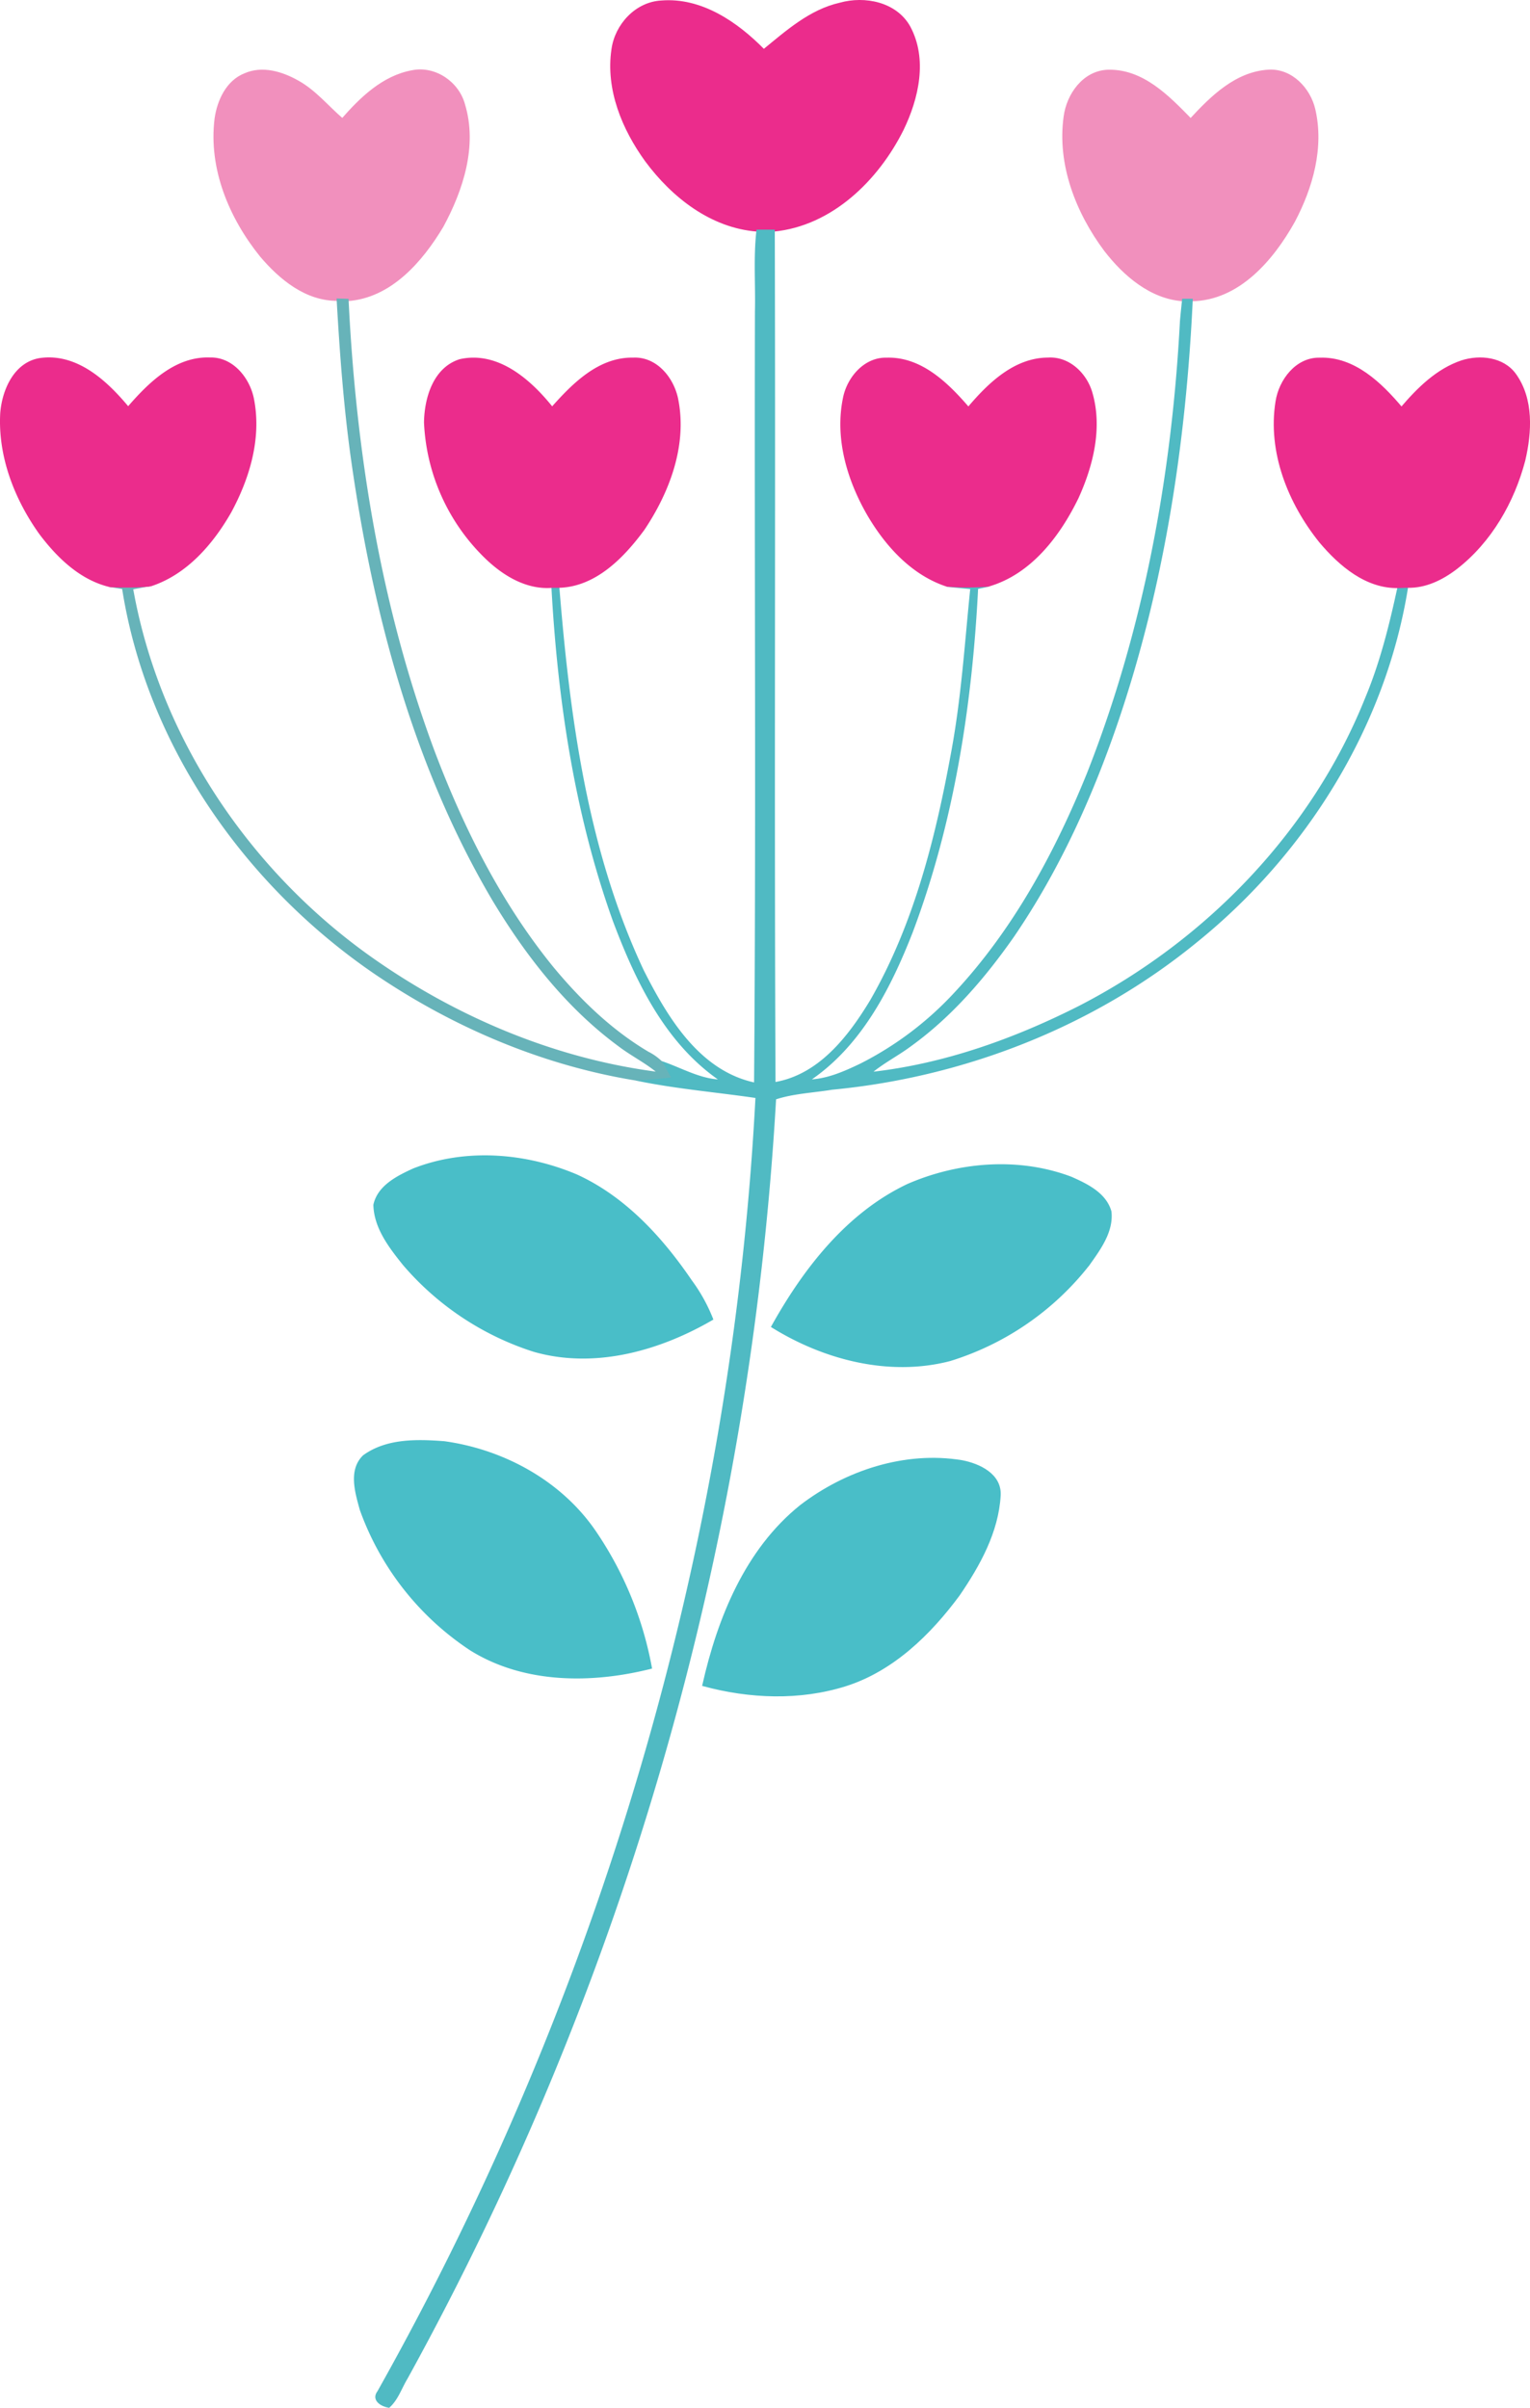 <svg xmlns="http://www.w3.org/2000/svg" viewBox="0 0 332.17 522.8"><defs><style>.cls-1{fill:#eb2c8c;stroke:#eb2c8c;}.cls-1,.cls-2,.cls-3,.cls-4,.cls-5{stroke-width:0.5px;}.cls-2{fill:#f190bd;stroke:#f190bd;}.cls-3{fill:#50bac3;stroke:#50bac3;}.cls-4{fill:#67b3b9;stroke:#67b3b9;}.cls-5{fill:#49bec8;stroke:#49bec8;}</style></defs><g id="Layer_2" data-name="Layer 2"><g id="Layer_1-2" data-name="Layer 1"><path class="cls-1" d="M133,10.72C133.73,5.43,138.09.66,143.58.36,152.26-.34,160,5,165.82,10.94c5-4.08,10.06-8.64,16.56-10.11,5.38-1.51,12.1-.16,15,5,3.79,7,1.84,15.51-1.44,22.28-5.4,10.84-15.42,20.73-28,21.93-1.16.07-2.33.06-3.49,0-10-.74-18.4-7.36-24.16-15.14C135.29,28,131.71,19.42,133,10.72Z"/><path class="cls-2" d="M53.15,16.16c3.77-1.69,8.06-.39,11.47,1.54,3.77,2.08,6.48,5.49,9.71,8.25,4.06-4.64,8.86-9.3,15.16-10.45,4.93-1,9.94,2.44,11.22,7.21,2.72,8.94-.39,18.5-4.68,26.42-4.49,7.51-11.25,15.36-20.6,16l-2.09-.06c-6.83.09-12.47-4.56-16.66-9.5-6.7-8.29-11.21-19-9.84-29.85C47.4,21.86,49.32,17.68,53.15,16.16Z"/><path class="cls-2" d="M231.16,25.39c.62-4.84,4.1-9.79,9.34-10,7.56-.21,13.13,5.6,18,10.58,4.55-4.93,9.9-10.22,17-10.6,4.87-.24,8.76,3.9,9.81,8.38,1.93,8.29-.52,16.93-4.41,24.29-4.59,8.24-12,17-22.22,17.12l-1.82,0c-7-.47-12.79-5.48-16.92-10.83C233.81,46.11,229.74,35.72,231.16,25.39Z"/><path class="cls-3" d="M164.47,50.11c1.16,0,2.33,0,3.49,0,.18,61.7-.13,123.41.16,185.11,9.76-1.6,16.27-10.05,21.06-18,9.42-16.43,14.13-35.06,17.51-53.55,2.24-11.89,3-24,4.22-36-1.79-.16-3.57-.32-5.35-.51a54.46,54.46,0,0,0,8.94,0l-2.39.5c-1.28,25.35-5.21,50.85-14.19,74.68-4.8,12.28-11.22,24.83-22.53,32.31,4.1-.07,7.89-1.76,11.52-3.5a72.39,72.39,0,0,0,20.56-15.56c12.69-13.63,21.69-30.25,28.66-47.4,12.39-31.32,18.52-64.87,20.29-98.42.13-1.55.3-3.1.46-4.65l1.82,0c-1.46,31.06-6.18,62.15-16.23,91.65-5.57,16.33-12.78,32.21-22.54,46.49-6.22,8.89-13.4,17.27-22.24,23.66-2.87,2.15-6.12,3.76-8.85,6.11,15.91-1.71,31.3-7.2,45.54-14.41,27.62-14.22,50.64-38,62.24-67,3.26-7.79,5.28-16,7.06-24.25l1.8-.06c-4.79,30.32-22.11,58-45.87,77.16-22.33,18.25-50.31,29.17-79,31.89-4.11.68-8.42.83-12.36,2.15A652.67,652.67,0,0,1,88.23,516.39c-1.24,2.05-2,4.5-3.81,6.14-1.55-.25-3.58-1.44-2.26-3.2,48.24-85.83,77-182.77,82.11-281.15-8.71-1.28-17.52-2-26.15-3.8,2.39-.12,4.78-.39,7.17-.62-.59-1.06-1.17-2.12-1.79-3.16,4.37,1.45,8.49,4,13.22,4.06-12-8.06-18.48-21.62-23.41-34.73-8.34-23.25-12-48-13.35-72.53l1.22,0c2.29,28.39,6.13,57.36,18.36,83.39,5.22,10.32,12.2,22,24.42,24.54.45-55.87.06-111.76.19-167.63C164.29,61.82,163.81,55.94,164.47,50.11Z"/><path class="cls-4" d="M73.34,65.06l2.09.06c1.63,33.29,7,66.65,18.67,98,6.34,16.79,14.51,33.09,25.89,47.06,5.91,7.12,12.69,13.68,20.69,18.41a11.42,11.42,0,0,1,2.82,2c.62,1,1.2,2.1,1.79,3.16-2.39.23-4.78.5-7.17.62-20.39-3.3-39.91-11.65-56.95-23.3-28-19.24-49.15-49.53-54.43-83.4l-3.1-.5h.26a59.21,59.21,0,0,0,8.63-.14l-3.89.72c5.73,32.47,25.43,61.69,52.28,80.55,18.41,12.92,39.89,21.93,62.26,24.73-2.72-2.37-6-3.94-8.85-6.13-11.31-8.35-20.08-19.66-27.27-31.63C89.9,166.15,81.13,132.85,76.44,99.58,74.84,88.13,74,76.6,73.34,65.06Z"/><path class="cls-1" d="M.3,89.7C.69,84.78,3.21,78.91,8.63,78c8-1.17,14.5,4.92,19.19,10.58,4.54-5.25,10.31-11,17.79-10.71,4.79-.12,8.31,4.24,9.24,8.58C56.6,95,54,103.69,50,111.1c-3.93,6.89-9.62,13.5-17.42,16a59.21,59.21,0,0,1-8.63.14c-6.42-1.49-11.41-6.36-15.25-11.48C3.32,108.2-.22,99,.3,89.7Z"/><path class="cls-1" d="M99.87,78.23c8.22-1.84,15.28,4.46,20,10.38,4.56-5.14,10.19-10.85,17.59-10.71,5.1-.26,8.79,4.47,9.59,9.1,1.85,9.8-1.95,19.84-7.36,27.91-4.41,6-10.56,12.38-18.56,12.47l-1.22,0c-5.63.48-10.74-2.72-14.6-6.51A43.54,43.54,0,0,1,92.3,91.7C92.39,86.44,94.27,80,99.87,78.23Z"/><path class="cls-1" d="M183.25,86.49c.84-4.37,4.48-8.72,9.26-8.58,7.44-.24,13.22,5.47,17.73,10.72,4.39-5.2,10.06-10.74,17.33-10.74,4.49-.28,8.2,3.35,9.36,7.46,2.19,7.58.17,15.69-3,22.68-4,8.24-10.25,16.49-19.4,19.1a54.46,54.46,0,0,1-8.94,0c-7.54-2.48-13.17-8.71-17.08-15.39C184.15,104.19,181.47,95.2,183.25,86.49Z"/><path class="cls-1" d="M277.17,87.2c.71-4.6,4.3-9.4,9.34-9.29,7.46-.27,13.29,5.41,17.76,10.72,3.6-4.22,7.73-8.34,13.11-10.15,3.93-1.25,8.92-.73,11.51,2.82,3.87,5.36,3.44,12.55,2,18.68-2.37,9-7.29,17.58-14.7,23.34-3.06,2.35-6.73,4.19-10.68,4.05l-1.8.06c-7,.23-12.8-4.74-17.06-9.8C279.86,109.19,275.42,98.12,277.17,87.2Z"/><path class="cls-5" d="M89.78,253.94c11.32-4.45,24.31-3.39,35.38,1.3C135.6,260,143.64,268.8,150,278.15a36.36,36.36,0,0,1,4.57,8.25c-11.49,6.68-25.58,10.65-38.7,6.85a62,62,0,0,1-28.18-18.73c-3-3.75-6.25-7.92-6.38-12.91C82.21,257.55,86.35,255.52,89.78,253.94Z"/><path class="cls-5" d="M197.15,257.28c11-4.77,24-5.85,35.38-1.54,3.41,1.51,7.41,3.43,8.52,7.32.49,4.32-2.35,8.13-4.72,11.48a61.12,61.12,0,0,1-30.11,20.74c-13.11,3.41-27.21-.23-38.52-7.25C174.64,275.56,184,263.49,197.15,257.28Z"/><path class="cls-5" d="M79,316.17c5-3.63,11.57-3.44,17.44-3,13,1.8,25.51,8.68,32.89,19.68a77.08,77.08,0,0,1,11.95,29.25c-12.9,3.24-27.51,3.26-39.11-4a61,61,0,0,1-23.81-30.32C77.36,324.13,75.82,319.24,79,316.17Z"/><path class="cls-5" d="M173.86,327c9.8-7.51,22.61-11.73,34.95-9.71,3.75.71,8.47,2.9,8.19,7.43-.46,7.92-4.47,15.11-8.85,21.53-6.26,8.48-14.29,16.34-24.55,19.62-10,3.15-20.83,2.72-30.87,0C156,351.38,162,336.53,173.86,327Z"/></g></g></svg>